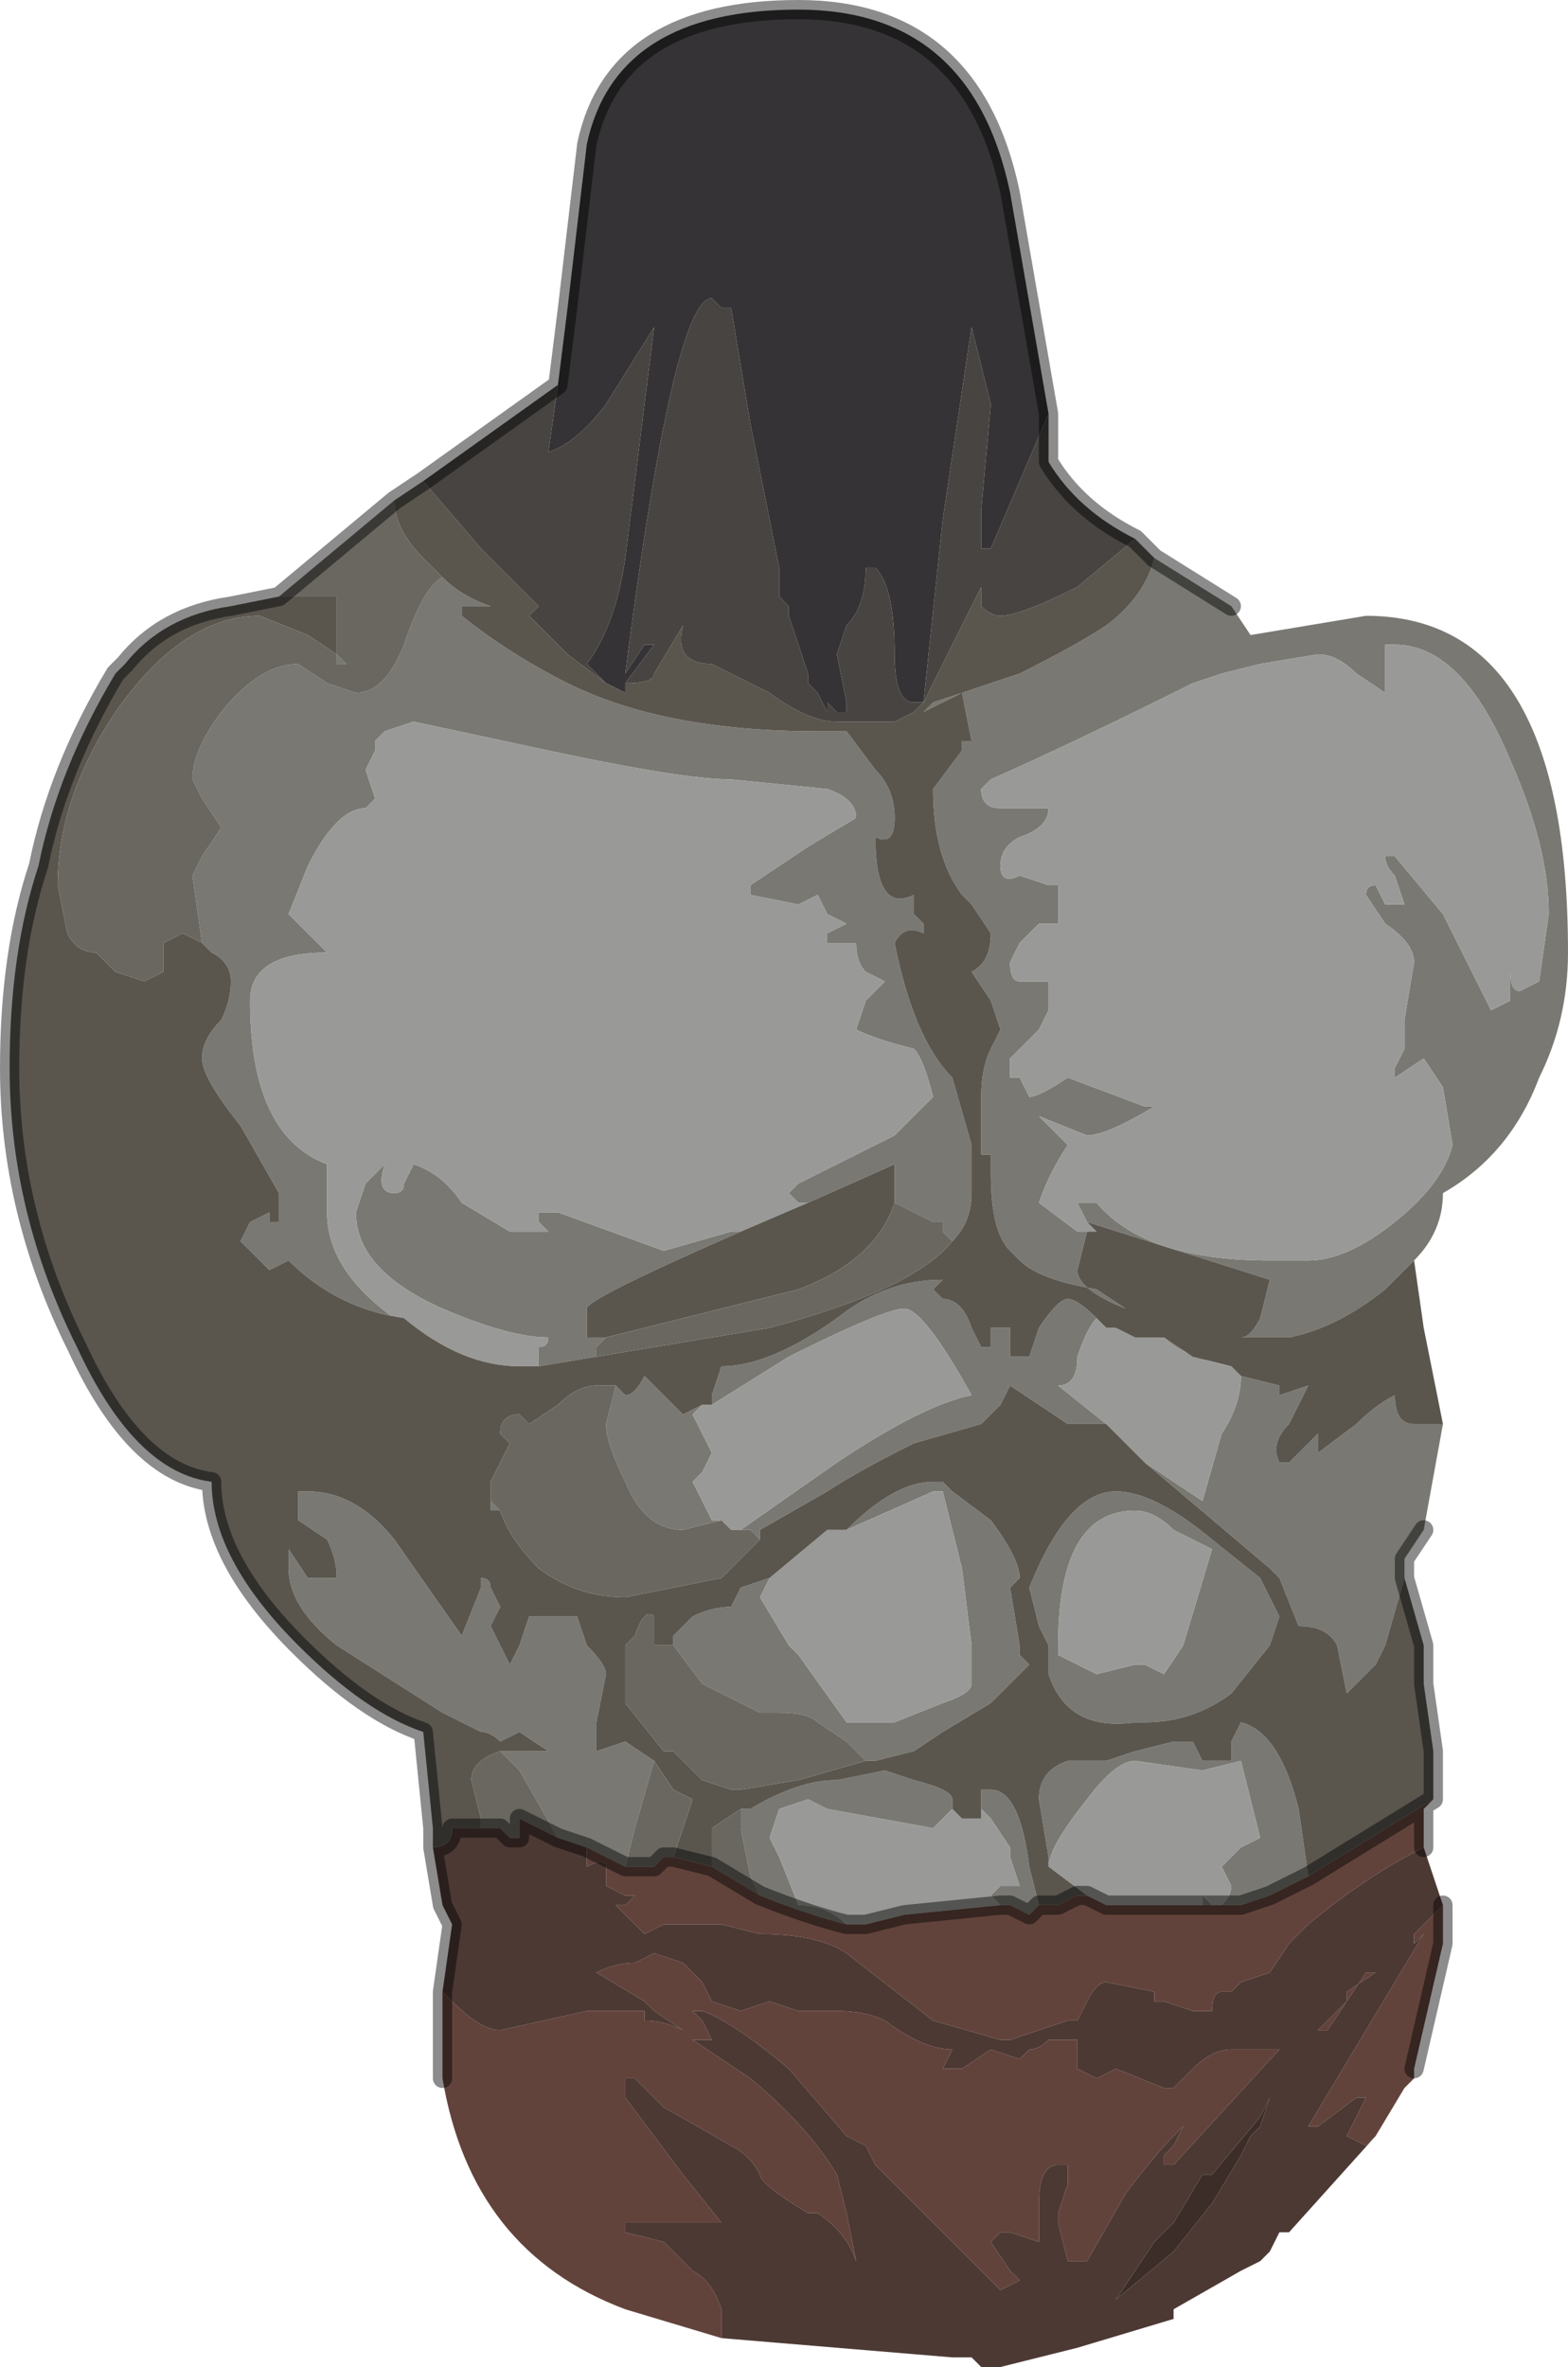 <?xml version="1.0" encoding="UTF-8" standalone="no"?>
<svg xmlns:xlink="http://www.w3.org/1999/xlink" height="12.3px" width="8.15px" xmlns="http://www.w3.org/2000/svg">
  <g transform="matrix(1.0, 0.0, 0.0, 1.0, 4.1, 5.85)">
    <path d="M1.55 0.5 L1.5 0.4 1.6 0.4 Q1.85 0.7 2.5 0.7 L2.7 0.7 Q2.9 0.7 3.15 0.5 3.4 0.3 3.45 0.1 L3.4 -0.2 3.3 -0.35 3.15 -0.25 3.15 -0.3 3.2 -0.4 3.2 -0.55 3.25 -0.85 Q3.25 -0.95 3.1 -1.05 L3.0 -1.2 Q3.0 -1.25 3.05 -1.25 L3.1 -1.15 3.2 -1.15 3.15 -1.3 Q3.1 -1.35 3.1 -1.4 L3.15 -1.4 3.4 -1.1 3.65 -0.6 3.75 -0.65 3.75 -0.8 Q3.75 -0.7 3.8 -0.7 L3.9 -0.75 3.95 -1.1 Q3.95 -1.45 3.75 -1.9 3.5 -2.5 3.15 -2.5 L3.1 -2.5 3.1 -2.25 2.95 -2.35 Q2.85 -2.45 2.75 -2.45 L2.45 -2.4 2.25 -2.35 2.1 -2.3 Q1.5 -2.0 1.05 -1.8 L1.0 -1.75 Q1.0 -1.65 1.1 -1.65 L1.25 -1.65 1.35 -1.65 Q1.35 -1.55 1.2 -1.5 1.1 -1.45 1.1 -1.35 1.1 -1.25 1.2 -1.3 L1.35 -1.25 1.4 -1.25 1.4 -1.05 1.3 -1.05 1.2 -0.95 1.15 -0.85 Q1.15 -0.75 1.2 -0.75 L1.35 -0.75 1.35 -0.6 1.3 -0.5 Q1.2 -0.4 1.15 -0.35 L1.15 -0.25 1.2 -0.25 1.25 -0.15 Q1.3 -0.15 1.45 -0.25 L1.85 -0.1 1.9 -0.1 Q1.65 0.05 1.55 0.05 L1.3 -0.05 1.35 0.0 1.45 0.1 Q1.35 0.25 1.3 0.4 L1.5 0.55 1.55 0.55 1.5 0.75 Q1.5 0.85 1.75 0.95 L1.6 0.85 Q1.3 0.8 1.2 0.7 L1.15 0.65 Q1.05 0.55 1.05 0.25 L1.05 0.15 1.0 0.15 1.0 0.1 1.0 -0.15 Q1.0 -0.3 1.05 -0.4 L1.1 -0.5 1.05 -0.65 0.95 -0.8 Q1.05 -0.85 1.05 -1.0 L0.95 -1.15 0.9 -1.2 Q0.75 -1.4 0.75 -1.75 L0.9 -1.95 0.9 -2.0 0.95 -2.0 0.9 -2.25 0.7 -2.15 0.75 -2.2 1.2 -2.35 Q1.5 -2.5 1.65 -2.6 1.85 -2.75 1.9 -2.95 L2.3 -2.7 2.4 -2.55 3.0 -2.65 Q4.05 -2.65 4.05 -0.9 4.05 -0.55 3.9 -0.25 3.75 0.15 3.4 0.35 3.4 0.55 3.25 0.7 L3.1 0.85 Q2.85 1.05 2.6 1.1 L2.5 1.1 2.3 1.1 2.2 1.1 2.35 1.1 Q2.4 1.1 2.45 1.0 L2.5 0.8 1.55 0.5 M0.65 -2.15 L0.6 -2.1 0.65 -2.15 0.65 -2.15 0.7 -2.15 0.65 -2.15 M-1.8 -2.85 Q-1.7 -2.75 -1.55 -2.7 L-1.55 -2.7 -1.7 -2.7 -1.7 -2.65 Q-1.45 -2.45 -1.15 -2.3 -0.65 -2.05 0.15 -2.05 L0.2 -2.05 0.3 -2.05 0.45 -1.85 Q0.55 -1.75 0.55 -1.6 0.55 -1.45 0.45 -1.5 0.45 -1.1 0.65 -1.2 L0.65 -1.1 0.7 -1.05 0.7 -1.0 Q0.6 -1.05 0.55 -0.95 0.65 -0.45 0.85 -0.25 L0.95 0.1 0.95 0.35 Q0.95 0.5 0.85 0.6 L0.8 0.55 0.8 0.5 0.75 0.5 0.55 0.4 0.55 0.2 0.1 0.4 0.05 0.4 0.0 0.35 0.05 0.3 0.55 0.05 0.75 -0.15 Q0.7 -0.35 0.65 -0.4 0.45 -0.45 0.35 -0.5 L0.4 -0.65 0.5 -0.75 0.4 -0.8 Q0.35 -0.85 0.35 -0.95 L0.2 -0.95 Q0.2 -1.0 0.2 -1.0 L0.3 -1.05 0.3 -1.05 0.2 -1.1 0.15 -1.2 0.05 -1.15 -0.2 -1.2 -0.2 -1.25 0.1 -1.45 0.35 -1.6 Q0.35 -1.7 0.2 -1.75 L-0.3 -1.8 Q-0.55 -1.8 -1.25 -1.95 L-1.95 -2.1 -2.1 -2.05 -2.15 -2.0 -2.15 -1.95 -2.2 -1.85 -2.15 -1.7 -2.2 -1.65 Q-2.35 -1.65 -2.5 -1.35 L-2.6 -1.1 -2.4 -0.9 Q-2.8 -0.9 -2.8 -0.65 -2.8 0.05 -2.4 0.2 L-2.4 0.45 Q-2.4 0.75 -2.05 1.0 L-2.0 1.0 Q-2.35 0.95 -2.6 0.7 L-2.7 0.75 -2.85 0.6 -2.8 0.5 -2.7 0.45 -2.7 0.5 -2.65 0.5 -2.65 0.35 -2.85 0.0 Q-3.05 -0.25 -3.05 -0.35 -3.05 -0.45 -2.95 -0.55 -2.9 -0.65 -2.9 -0.75 -2.9 -0.85 -3.0 -0.9 L-3.05 -0.95 -3.1 -1.3 -3.05 -1.4 -2.95 -1.55 -3.05 -1.7 -3.1 -1.8 Q-3.1 -1.95 -2.95 -2.15 -2.75 -2.4 -2.55 -2.4 L-2.4 -2.3 -2.25 -2.25 Q-2.1 -2.25 -2.0 -2.5 -1.9 -2.8 -1.8 -2.85 M-1.0 1.2 L-1.3 1.25 -1.3 1.15 Q-1.25 1.15 -1.25 1.1 -1.45 1.1 -1.8 0.95 -2.25 0.75 -2.25 0.45 L-2.2 0.3 -2.1 0.2 Q-2.15 0.35 -2.05 0.35 -2.0 0.35 -2.0 0.3 L-1.95 0.2 Q-1.8 0.25 -1.7 0.4 L-1.45 0.55 -1.25 0.55 -1.3 0.5 -1.3 0.45 -1.2 0.45 -0.65 0.65 -0.3 0.55 -0.25 0.55 Q-1.05 0.9 -1.05 0.95 L-1.05 1.1 -0.95 1.1 -1.0 1.15 -1.0 1.2 M2.35 1.3 L2.55 1.35 2.55 1.4 2.7 1.35 2.6 1.55 Q2.5 1.65 2.55 1.75 L2.6 1.75 2.7 1.65 2.75 1.6 2.75 1.7 2.95 1.55 Q3.05 1.45 3.15 1.4 3.15 1.55 3.25 1.55 L3.4 1.55 3.3 2.1 3.2 2.25 3.2 2.35 3.1 2.7 3.05 2.8 2.9 2.95 2.85 2.7 Q2.8 2.6 2.65 2.6 L2.55 2.35 2.5 2.3 1.85 1.75 2.15 1.95 2.25 1.6 Q2.35 1.45 2.35 1.3 M2.3 1.25 Q2.05 1.2 1.95 1.1 L2.1 1.2 2.3 1.25 M1.8 1.1 L1.7 1.05 1.65 1.05 1.7 1.05 1.8 1.1 M1.6 1.0 Q1.55 1.05 1.5 1.2 1.5 1.35 1.4 1.35 L1.65 1.55 1.45 1.55 1.15 1.35 1.1 1.45 1.0 1.55 0.65 1.65 Q0.35 1.8 0.2 1.9 L-0.15 2.1 -0.15 2.15 -0.2 2.1 Q-0.2 2.1 -0.25 2.1 L0.25 1.75 Q0.7 1.45 0.95 1.4 0.7 0.95 0.6 0.95 0.5 0.95 0.0 1.2 L-0.4 1.45 -0.4 1.4 -0.35 1.25 Q-0.1 1.25 0.25 1.0 0.5 0.8 0.8 0.8 L0.75 0.85 0.8 0.9 Q0.9 0.9 0.95 1.05 L1.0 1.15 1.05 1.15 1.05 1.05 1.15 1.05 1.15 1.2 1.25 1.2 1.3 1.05 Q1.4 0.9 1.45 0.9 1.5 0.9 1.6 1.0 M2.45 2.35 L2.55 2.55 2.5 2.7 2.3 2.95 Q2.1 3.1 1.85 3.1 L1.8 3.1 Q1.45 3.15 1.35 2.85 L1.35 2.7 1.3 2.6 1.25 2.4 Q1.45 1.9 1.7 1.9 1.9 1.9 2.2 2.15 L2.45 2.35 M-0.1 2.35 L-0.15 2.45 0.0 2.7 0.05 2.75 0.3 3.1 0.55 3.1 0.8 3.0 Q0.95 2.95 0.95 2.9 L0.95 2.7 0.9 2.3 0.8 1.9 0.75 1.9 0.3 2.1 Q0.55 1.85 0.75 1.85 L0.8 1.85 0.85 1.9 1.05 2.05 Q1.2 2.25 1.2 2.35 L1.15 2.4 1.2 2.7 1.2 2.75 1.25 2.8 1.05 3.0 0.8 3.15 0.65 3.25 0.45 3.3 0.4 3.3 0.3 3.2 0.15 3.1 Q0.1 3.05 -0.05 3.05 L-0.15 3.05 -0.45 2.9 -0.6 2.7 -0.6 2.7 -0.6 2.65 -0.5 2.55 Q-0.4 2.5 -0.3 2.5 L-0.25 2.4 -0.1 2.35 M1.8 2.0 Q1.4 2.0 1.4 2.7 L1.4 2.75 1.6 2.85 1.8 2.8 1.85 2.8 1.95 2.85 2.05 2.7 2.2 2.2 2.0 2.1 Q1.9 2.0 1.8 2.0 M1.35 3.85 L1.35 3.8 1.3 3.5 Q1.3 3.35 1.45 3.3 L1.65 3.3 1.8 3.25 2.0 3.2 2.1 3.2 2.15 3.3 2.3 3.3 2.3 3.2 2.35 3.1 Q2.55 3.15 2.65 3.55 L2.7 3.9 2.5 4.0 2.35 4.05 2.25 4.05 Q2.3 4.0 2.3 3.95 L2.25 3.85 2.35 3.75 2.45 3.7 2.4 3.5 2.35 3.3 2.15 3.35 1.8 3.3 Q1.7 3.3 1.55 3.5 1.35 3.75 1.35 3.85 M-0.25 3.55 L-0.2 3.55 Q0.05 3.4 0.25 3.4 L0.5 3.35 0.65 3.4 Q0.85 3.45 0.85 3.5 L0.85 3.55 0.75 3.65 0.2 3.55 0.1 3.5 -0.05 3.55 -0.1 3.7 -0.05 3.8 0.05 4.05 Q0.2 4.05 0.3 4.15 0.1 4.1 -0.15 4.0 L-0.15 4.0 -0.2 3.9 -0.25 3.65 -0.25 3.55 M1.0 3.55 L1.0 3.45 1.05 3.45 Q1.2 3.45 1.25 3.85 L1.3 4.05 1.25 4.1 1.15 4.05 1.1 4.05 1.05 4.0 1.1 3.95 1.2 3.95 1.15 3.8 1.15 3.75 1.1 3.75 1.15 3.75 1.05 3.6 1.0 3.55 M-1.05 3.75 L-1.2 3.7 -1.2 3.7 -1.4 3.35 -1.5 3.25 -1.45 3.25 -1.25 3.25 -1.4 3.15 -1.5 3.2 Q-1.55 3.15 -1.6 3.15 L-1.6 3.15 -1.8 3.05 -2.35 2.7 Q-2.6 2.5 -2.6 2.3 L-2.6 2.2 -2.5 2.35 -2.35 2.35 Q-2.35 2.25 -2.4 2.15 L-2.55 2.05 -2.55 1.9 -2.5 1.9 Q-2.25 1.9 -2.05 2.15 L-1.7 2.65 -1.6 2.4 -1.6 2.35 Q-1.55 2.35 -1.55 2.4 L-1.5 2.5 -1.55 2.6 -1.5 2.7 -1.5 2.7 -1.45 2.8 -1.4 2.7 -1.35 2.55 -1.1 2.55 -1.05 2.7 -1.05 2.7 Q-0.95 2.8 -0.95 2.85 L-1.0 3.1 -1.0 3.25 -0.85 3.2 -0.7 3.3 -0.8 3.65 -0.85 3.85 -1.05 3.75 M2.2 4.05 L2.15 4.05 2.15 4.0 2.2 4.05 M-2.35 -2.45 L-2.3 -2.4 -2.35 -2.4 -2.35 -2.45 M-1.55 1.95 L-1.5 2.0 -1.55 2.0 -1.55 1.95 M-0.45 1.45 L-0.5 1.5 -0.4 1.7 -0.45 1.8 -0.5 1.85 -0.4 2.05 -0.35 2.05 -0.55 2.1 Q-0.75 2.1 -0.85 1.85 -0.95 1.65 -0.95 1.55 L-0.9 1.35 -0.85 1.4 Q-0.8 1.4 -0.75 1.3 L-0.55 1.5 -0.45 1.45" fill="#797872" fill-rule="evenodd" stroke="none"/>
    <path d="M1.55 0.55 L1.5 0.55 1.3 0.4 Q1.35 0.25 1.45 0.1 L1.35 0.0 1.3 -0.05 1.55 0.05 Q1.65 0.05 1.9 -0.1 L1.85 -0.1 1.45 -0.25 Q1.3 -0.15 1.25 -0.15 L1.2 -0.25 1.15 -0.25 1.15 -0.35 Q1.2 -0.4 1.3 -0.5 L1.35 -0.6 1.35 -0.75 1.2 -0.75 Q1.15 -0.75 1.15 -0.85 L1.2 -0.95 1.3 -1.05 1.4 -1.05 1.4 -1.25 1.35 -1.25 1.2 -1.3 Q1.1 -1.25 1.1 -1.35 1.1 -1.45 1.2 -1.5 1.35 -1.55 1.35 -1.65 L1.25 -1.65 1.1 -1.65 Q1.0 -1.65 1.0 -1.75 L1.05 -1.8 Q1.5 -2.0 2.1 -2.3 L2.25 -2.35 2.45 -2.4 2.75 -2.45 Q2.85 -2.45 2.95 -2.35 L3.1 -2.25 3.1 -2.5 3.15 -2.5 Q3.5 -2.5 3.75 -1.9 3.95 -1.45 3.95 -1.1 L3.9 -0.75 3.8 -0.7 Q3.75 -0.7 3.75 -0.8 L3.75 -0.65 3.65 -0.6 3.4 -1.1 3.15 -1.4 3.1 -1.4 Q3.1 -1.35 3.15 -1.3 L3.2 -1.15 3.1 -1.15 3.05 -1.25 Q3.0 -1.25 3.0 -1.2 L3.1 -1.05 Q3.25 -0.95 3.25 -0.85 L3.2 -0.55 3.2 -0.4 3.15 -0.3 3.15 -0.25 3.3 -0.35 3.4 -0.2 3.45 0.1 Q3.4 0.3 3.15 0.5 2.9 0.7 2.7 0.7 L2.5 0.7 Q1.85 0.7 1.6 0.4 L1.5 0.4 1.55 0.5 1.6 0.55 1.55 0.55 M-2.0 1.0 L-2.05 1.0 Q-2.4 0.75 -2.4 0.45 L-2.4 0.2 Q-2.8 0.05 -2.8 -0.65 -2.8 -0.9 -2.4 -0.9 L-2.6 -1.1 -2.5 -1.35 Q-2.35 -1.65 -2.2 -1.65 L-2.15 -1.7 -2.2 -1.85 -2.15 -1.95 -2.15 -2.0 -2.1 -2.05 -1.95 -2.1 -1.25 -1.95 Q-0.55 -1.8 -0.3 -1.8 L0.2 -1.75 Q0.35 -1.7 0.35 -1.6 L0.1 -1.45 -0.2 -1.25 -0.2 -1.2 0.05 -1.15 0.15 -1.2 0.2 -1.1 0.3 -1.05 0.3 -1.05 0.2 -1.0 Q0.2 -1.0 0.2 -0.95 L0.35 -0.95 Q0.35 -0.85 0.4 -0.8 L0.5 -0.75 0.4 -0.65 0.35 -0.5 Q0.45 -0.45 0.65 -0.4 0.7 -0.35 0.75 -0.15 L0.55 0.05 0.05 0.3 0.0 0.35 0.05 0.4 0.1 0.4 -0.25 0.55 -0.3 0.55 -0.65 0.65 -1.2 0.45 -1.3 0.45 -1.3 0.5 -1.25 0.55 -1.45 0.55 -1.7 0.4 Q-1.8 0.25 -1.95 0.2 L-2.0 0.3 Q-2.0 0.35 -2.05 0.35 -2.15 0.35 -2.1 0.2 L-2.2 0.3 -2.25 0.45 Q-2.25 0.75 -1.8 0.95 -1.45 1.1 -1.25 1.1 -1.25 1.15 -1.3 1.15 L-1.3 1.25 -1.4 1.25 Q-1.7 1.25 -2.0 1.0 M2.35 1.3 Q2.35 1.45 2.25 1.6 L2.15 1.95 1.85 1.75 1.65 1.55 1.4 1.35 Q1.5 1.35 1.5 1.2 1.55 1.05 1.6 1.0 L1.65 1.05 1.7 1.05 1.8 1.1 1.95 1.1 Q2.05 1.2 2.3 1.25 L2.35 1.3 M-0.4 1.45 L0.0 1.2 Q0.5 0.95 0.6 0.95 0.7 0.95 0.95 1.4 0.7 1.45 0.25 1.75 L-0.25 2.1 -0.3 2.1 -0.35 2.05 -0.4 2.05 -0.5 1.85 -0.45 1.8 -0.4 1.7 -0.5 1.5 -0.45 1.45 -0.4 1.45 M-0.1 2.35 L0.2 2.1 0.3 2.1 0.75 1.9 0.8 1.9 0.9 2.3 0.95 2.7 0.95 2.9 Q0.95 2.95 0.8 3.0 L0.55 3.1 0.3 3.1 0.05 2.75 0.0 2.7 -0.15 2.45 -0.1 2.35 M1.8 2.0 Q1.9 2.0 2.0 2.1 L2.2 2.2 2.05 2.7 1.95 2.85 1.85 2.8 1.8 2.8 1.6 2.85 1.4 2.75 1.4 2.7 Q1.4 2.0 1.8 2.0 M1.35 3.85 Q1.35 3.75 1.55 3.5 1.7 3.3 1.8 3.3 L2.15 3.35 2.35 3.3 2.4 3.5 2.45 3.7 2.35 3.75 2.25 3.85 2.3 3.95 Q2.3 4.0 2.25 4.05 L2.2 4.05 2.15 4.0 2.15 4.05 1.65 4.05 1.55 4.0 1.35 3.85 M0.85 3.55 L0.9 3.6 1.0 3.6 1.0 3.55 1.05 3.6 1.15 3.75 1.1 3.75 1.15 3.75 1.15 3.8 1.2 3.95 1.1 3.95 1.05 4.0 1.1 4.05 0.6 4.1 0.4 4.15 0.3 4.15 Q0.2 4.05 0.05 4.05 L-0.05 3.8 -0.1 3.7 -0.05 3.55 0.1 3.5 0.2 3.55 0.75 3.65 0.85 3.55" fill="#999a97" fill-rule="evenodd" stroke="none"/>
    <path d="M1.35 -3.7 L1.05 -3.0 1.0 -3.0 1.0 -3.2 1.05 -3.75 0.95 -4.15 0.8 -3.15 0.7 -2.2 0.65 -2.2 Q0.55 -2.2 0.55 -2.45 0.55 -2.8 0.45 -2.9 L0.4 -2.9 Q0.4 -2.7 0.3 -2.6 L0.25 -2.45 0.3 -2.2 0.3 -2.15 0.25 -2.15 0.2 -2.2 0.2 -2.15 0.15 -2.25 0.15 -2.25 0.1 -2.3 0.1 -2.35 0.0 -2.65 0.0 -2.7 -0.05 -2.75 -0.05 -2.9 -0.2 -3.65 -0.3 -4.25 -0.35 -4.25 -0.4 -4.3 Q-0.6 -4.3 -0.85 -2.35 L-0.75 -2.5 -0.7 -2.5 -0.85 -2.3 -0.85 -2.25 -0.95 -2.3 -1.05 -2.4 Q-0.9 -2.6 -0.85 -2.95 L-0.7 -4.15 -0.95 -3.75 Q-1.1 -3.55 -1.25 -3.5 L-1.2 -3.85 -1.15 -4.25 -1.05 -5.1 Q-0.9 -5.8 0.05 -5.8 0.95 -5.8 1.15 -4.85 L1.35 -3.7" fill="#353335" fill-rule="evenodd" stroke="none"/>
    <path d="M1.55 0.5 L2.5 0.8 2.45 1.0 Q2.4 1.1 2.35 1.1 L2.2 1.1 2.3 1.1 2.5 1.1 2.6 1.1 Q2.85 1.05 3.1 0.85 L3.25 0.7 3.3 1.05 3.4 1.55 3.25 1.55 Q3.15 1.55 3.15 1.4 3.05 1.45 2.95 1.55 L2.75 1.7 2.75 1.6 2.7 1.65 2.6 1.75 2.55 1.75 Q2.5 1.65 2.6 1.55 L2.7 1.35 2.55 1.4 2.55 1.35 2.35 1.3 2.3 1.25 2.1 1.2 1.95 1.1 1.8 1.1 1.7 1.05 1.65 1.05 1.6 1.0 Q1.5 0.9 1.45 0.9 1.4 0.9 1.3 1.05 L1.25 1.2 1.15 1.2 1.15 1.05 1.05 1.05 1.05 1.15 1.0 1.15 0.95 1.05 Q0.9 0.9 0.8 0.9 L0.75 0.85 0.8 0.8 Q0.5 0.8 0.25 1.0 -0.1 1.25 -0.35 1.25 L-0.4 1.4 -0.4 1.45 -0.45 1.45 -0.55 1.5 -0.75 1.3 Q-0.8 1.4 -0.85 1.4 L-0.9 1.35 -1.0 1.35 -1.0 1.35 Q-1.1 1.35 -1.2 1.45 L-1.35 1.55 -1.4 1.5 Q-1.5 1.5 -1.5 1.6 L-1.45 1.65 -1.55 1.85 -1.55 1.95 -1.55 2.0 -1.5 2.0 Q-1.45 2.15 -1.3 2.3 -1.1 2.45 -0.85 2.45 L-0.35 2.35 -0.3 2.3 -0.15 2.15 -0.15 2.1 0.2 1.9 Q0.35 1.8 0.65 1.65 L1.0 1.55 1.1 1.45 1.15 1.35 1.45 1.55 1.65 1.55 1.85 1.75 2.5 2.3 2.55 2.35 2.65 2.6 Q2.8 2.6 2.85 2.7 L2.9 2.95 3.05 2.8 3.1 2.7 3.2 2.35 3.3 2.7 3.3 2.9 3.35 3.25 3.35 3.5 2.7 3.9 2.65 3.55 Q2.55 3.15 2.35 3.1 L2.3 3.2 2.3 3.3 2.15 3.3 2.1 3.2 2.0 3.2 1.8 3.25 1.65 3.3 1.45 3.3 Q1.3 3.35 1.3 3.5 L1.35 3.8 1.35 3.85 1.55 4.0 1.5 4.0 1.4 4.05 1.35 4.05 1.3 4.05 1.25 3.85 Q1.2 3.45 1.05 3.45 L1.0 3.45 1.0 3.55 1.0 3.6 0.9 3.6 0.85 3.55 0.85 3.5 Q0.85 3.45 0.65 3.4 L0.5 3.35 0.25 3.4 Q0.05 3.4 -0.2 3.55 L-0.25 3.55 -0.4 3.65 -0.4 3.85 -0.6 3.8 -0.5 3.5 -0.6 3.45 -0.7 3.3 -0.85 3.2 -1.0 3.25 -1.0 3.1 -0.95 2.85 Q-0.95 2.8 -1.05 2.7 L-1.05 2.7 -1.1 2.55 -1.35 2.55 -1.4 2.7 -1.45 2.8 -1.5 2.7 -1.5 2.7 -1.55 2.6 -1.5 2.5 -1.55 2.4 Q-1.55 2.35 -1.6 2.35 L-1.6 2.4 -1.7 2.65 -2.05 2.15 Q-2.25 1.9 -2.5 1.9 L-2.55 1.9 -2.55 2.05 -2.4 2.15 Q-2.35 2.25 -2.35 2.35 L-2.5 2.35 -2.6 2.2 -2.6 2.3 Q-2.6 2.5 -2.35 2.7 L-1.8 3.05 -1.6 3.15 -1.6 3.15 Q-1.55 3.15 -1.5 3.2 L-1.4 3.15 -1.25 3.25 -1.45 3.25 -1.5 3.25 Q-1.65 3.3 -1.65 3.4 L-1.6 3.6 -1.6 3.65 -1.75 3.65 Q-1.75 3.75 -1.85 3.75 L-1.85 3.65 -1.9 3.15 Q-2.2 3.05 -2.55 2.7 L-2.55 2.7 Q-3.0 2.25 -3.0 1.85 -3.4 1.8 -3.7 1.15 -4.05 0.45 -4.05 -0.3 -4.05 -0.9 -3.9 -1.35 -3.8 -1.85 -3.5 -2.35 L-3.45 -2.4 Q-3.25 -2.65 -2.9 -2.7 L-2.65 -2.75 -2.35 -2.75 -2.35 -2.45 -2.5 -2.55 -2.75 -2.65 Q-3.15 -2.65 -3.5 -2.15 -3.8 -1.7 -3.8 -1.25 L-3.75 -1.0 Q-3.7 -0.9 -3.6 -0.9 L-3.5 -0.8 -3.35 -0.75 -3.25 -0.8 -3.25 -0.95 -3.15 -1.0 -3.05 -0.95 -3.0 -0.9 Q-2.9 -0.85 -2.9 -0.75 -2.9 -0.65 -2.95 -0.55 -3.05 -0.45 -3.05 -0.35 -3.05 -0.25 -2.85 0.0 L-2.65 0.35 -2.65 0.5 -2.7 0.5 -2.7 0.45 -2.8 0.5 -2.85 0.6 -2.7 0.75 -2.6 0.7 Q-2.35 0.95 -2.0 1.0 -1.7 1.25 -1.4 1.25 L-1.3 1.25 -1.0 1.2 -0.1 1.05 Q0.65 0.85 0.85 0.6 0.95 0.5 0.95 0.35 L0.95 0.1 0.85 -0.25 Q0.65 -0.45 0.55 -0.95 0.6 -1.05 0.7 -1.0 L0.7 -1.05 0.65 -1.1 0.65 -1.2 Q0.45 -1.1 0.45 -1.5 0.55 -1.45 0.55 -1.6 0.55 -1.75 0.45 -1.85 L0.3 -2.05 0.2 -2.05 0.15 -2.05 Q-0.65 -2.05 -1.15 -2.3 -1.45 -2.45 -1.7 -2.65 L-1.7 -2.7 -1.55 -2.7 -1.55 -2.7 Q-1.7 -2.75 -1.8 -2.85 L-1.9 -2.95 Q-2.05 -3.1 -2.05 -3.25 L-1.9 -3.35 -1.6 -3.0 -1.3 -2.7 -1.35 -2.65 -1.15 -2.45 -0.95 -2.3 -0.85 -2.25 -0.85 -2.3 Q-0.7 -2.3 -0.7 -2.35 L-0.55 -2.6 Q-0.6 -2.4 -0.4 -2.4 L-0.1 -2.25 Q0.1 -2.1 0.25 -2.1 L0.55 -2.1 0.65 -2.15 0.7 -2.2 0.8 -2.4 1.0 -2.8 Q1.0 -2.75 1.0 -2.7 1.05 -2.65 1.1 -2.65 1.2 -2.65 1.5 -2.8 L1.8 -3.05 1.85 -3.0 1.9 -2.95 Q1.85 -2.75 1.65 -2.6 1.5 -2.5 1.2 -2.35 L0.75 -2.2 0.7 -2.15 0.9 -2.25 0.95 -2.0 0.9 -2.0 0.9 -1.95 0.75 -1.75 Q0.75 -1.4 0.9 -1.2 L0.95 -1.15 1.05 -1.0 Q1.05 -0.85 0.95 -0.8 L1.05 -0.65 1.1 -0.5 1.05 -0.4 Q1.0 -0.3 1.0 -0.15 L1.0 0.1 1.0 0.15 1.05 0.15 1.05 0.25 Q1.05 0.55 1.15 0.65 L1.2 0.7 Q1.3 0.8 1.6 0.85 L1.75 0.95 Q1.5 0.85 1.5 0.75 L1.55 0.55 1.6 0.55 1.55 0.5 M0.65 -2.15 L0.7 -2.15 0.65 -2.15 0.65 -2.15 M0.1 0.4 L0.55 0.2 0.55 0.4 Q0.45 0.7 0.05 0.85 L-0.95 1.1 -0.95 1.1 -1.05 1.1 -1.05 0.95 Q-1.05 0.9 -0.25 0.55 L0.1 0.4 M2.45 2.35 L2.2 2.15 Q1.9 1.9 1.7 1.9 1.45 1.9 1.25 2.4 L1.3 2.6 1.35 2.7 1.35 2.85 Q1.45 3.15 1.8 3.1 L1.85 3.1 Q2.1 3.1 2.3 2.95 L2.5 2.7 2.55 2.55 2.45 2.35 M0.3 2.1 L0.2 2.1 -0.1 2.35 -0.25 2.4 -0.3 2.5 Q-0.4 2.5 -0.5 2.55 L-0.6 2.65 -0.6 2.7 -0.65 2.7 -0.7 2.7 Q-0.7 2.65 -0.7 2.55 -0.75 2.5 -0.8 2.65 L-0.85 2.7 -0.85 3.0 -0.65 3.25 -0.6 3.25 -0.45 3.4 -0.3 3.45 -0.25 3.45 0.05 3.4 0.4 3.3 0.45 3.3 0.65 3.25 0.8 3.15 1.05 3.0 1.25 2.8 1.2 2.75 1.2 2.7 1.15 2.4 1.2 2.35 Q1.2 2.25 1.05 2.05 L0.85 1.9 0.8 1.85 0.75 1.85 Q0.55 1.85 0.3 2.1" fill="#5a564e" fill-rule="evenodd" stroke="none"/>
    <path d="M-1.8 -2.85 Q-1.9 -2.8 -2.0 -2.5 -2.1 -2.25 -2.25 -2.25 L-2.4 -2.3 -2.55 -2.4 Q-2.75 -2.4 -2.95 -2.15 -3.1 -1.95 -3.1 -1.8 L-3.05 -1.7 -2.95 -1.55 -3.05 -1.4 -3.1 -1.3 -3.05 -0.95 -3.15 -1.0 -3.25 -0.95 -3.25 -0.8 -3.35 -0.75 -3.5 -0.8 -3.6 -0.9 Q-3.7 -0.9 -3.75 -1.0 L-3.8 -1.25 Q-3.8 -1.7 -3.5 -2.15 -3.15 -2.65 -2.75 -2.65 L-2.5 -2.55 -2.35 -2.45 -2.35 -2.75 -2.65 -2.75 -2.05 -3.25 Q-2.05 -3.1 -1.9 -2.95 L-1.8 -2.85 M0.55 0.4 L0.75 0.5 0.8 0.5 0.8 0.55 0.85 0.6 Q0.65 0.85 -0.1 1.05 L-1.0 1.2 -1.0 1.15 -0.95 1.1 -0.95 1.1 0.05 0.85 Q0.45 0.7 0.55 0.4 M-0.25 2.1 Q-0.2 2.1 -0.2 2.1 L-0.15 2.15 -0.3 2.3 -0.35 2.35 -0.85 2.45 Q-1.1 2.45 -1.3 2.3 -1.45 2.15 -1.5 2.0 L-1.55 1.95 -1.55 1.85 -1.45 1.65 -1.5 1.6 Q-1.5 1.5 -1.4 1.5 L-1.35 1.55 -1.2 1.45 Q-1.1 1.35 -1.0 1.35 L-1.0 1.35 -0.9 1.35 -0.95 1.55 Q-0.95 1.65 -0.85 1.85 -0.75 2.1 -0.55 2.1 L-0.35 2.05 -0.3 2.1 -0.25 2.1 M0.4 3.3 L0.05 3.4 -0.25 3.45 -0.3 3.45 -0.45 3.4 -0.6 3.25 -0.65 3.25 -0.85 3.0 -0.85 2.7 -0.8 2.65 Q-0.75 2.5 -0.7 2.55 -0.7 2.65 -0.7 2.7 L-0.65 2.7 -0.6 2.7 -0.6 2.7 -0.45 2.9 -0.15 3.05 -0.05 3.05 Q0.1 3.05 0.15 3.1 L0.3 3.2 0.4 3.3 M-1.2 3.7 L-1.4 3.6 -1.4 3.7 -1.45 3.7 -1.5 3.65 Q-1.5 3.65 -1.55 3.65 L-1.6 3.65 -1.6 3.6 -1.65 3.4 Q-1.65 3.3 -1.5 3.25 L-1.4 3.35 -1.2 3.7 -1.2 3.7 M-2.35 -2.45 L-2.35 -2.4 -2.3 -2.4 -2.35 -2.45 M-0.7 3.3 L-0.6 3.45 -0.5 3.5 -0.6 3.8 -0.65 3.8 -0.7 3.85 -0.85 3.85 -0.8 3.65 -0.7 3.3 M-0.4 3.85 L-0.4 3.65 -0.25 3.55 -0.25 3.65 -0.2 3.9 -0.15 4.0 -0.4 3.85" fill="#696760" fill-rule="evenodd" stroke="none"/>
    <path d="M-0.85 -2.3 L-0.7 -2.5 -0.75 -2.5 -0.85 -2.35 Q-0.6 -4.3 -0.4 -4.3 L-0.35 -4.25 -0.3 -4.25 -0.2 -3.65 -0.05 -2.9 -0.05 -2.75 0.0 -2.7 0.0 -2.65 0.1 -2.35 0.1 -2.3 0.15 -2.25 0.15 -2.25 0.2 -2.15 0.2 -2.2 0.25 -2.15 0.3 -2.15 0.3 -2.2 0.25 -2.45 0.3 -2.6 Q0.4 -2.7 0.4 -2.9 L0.45 -2.9 Q0.55 -2.8 0.55 -2.45 0.55 -2.2 0.65 -2.2 L0.7 -2.2 0.8 -3.15 0.95 -4.15 1.05 -3.75 1.0 -3.2 1.0 -3.0 1.05 -3.0 1.35 -3.7 1.35 -3.45 Q1.5 -3.2 1.8 -3.05 L1.5 -2.8 Q1.2 -2.65 1.1 -2.65 1.05 -2.65 1.0 -2.7 1.0 -2.75 1.0 -2.8 L0.8 -2.4 0.7 -2.2 0.65 -2.15 0.55 -2.1 0.25 -2.1 Q0.1 -2.1 -0.1 -2.25 L-0.4 -2.4 Q-0.6 -2.4 -0.55 -2.6 L-0.7 -2.35 Q-0.7 -2.3 -0.85 -2.3 M-1.2 -3.85 L-1.25 -3.5 Q-1.1 -3.55 -0.95 -3.75 L-0.7 -4.15 -0.85 -2.95 Q-0.9 -2.6 -1.05 -2.4 L-0.95 -2.3 -1.15 -2.45 -1.35 -2.65 -1.3 -2.7 -1.6 -3.0 -1.9 -3.35 -1.2 -3.85 M0.65 -2.15 L0.6 -2.1 0.65 -2.15" fill="#474441" fill-rule="evenodd" stroke="none"/>
    <path d="M2.25 4.05 L2.35 4.05 2.5 4.0 2.7 3.9 3.35 3.5 3.3 3.55 3.3 3.75 Q3.0 3.9 2.7 4.15 L2.6 4.25 2.5 4.4 2.35 4.45 2.3 4.5 2.25 4.5 Q2.2 4.5 2.2 4.6 L2.1 4.6 1.95 4.55 1.9 4.55 1.9 4.5 1.65 4.45 Q1.6 4.45 1.55 4.55 L1.5 4.65 1.45 4.65 1.3 4.7 1.15 4.75 1.1 4.75 0.75 4.65 0.3 4.3 Q0.15 4.2 -0.15 4.2 L-0.35 4.15 -0.65 4.15 -0.75 4.2 -0.75 4.2 -0.9 4.05 -0.95 4.05 -0.95 4.05 -0.9 4.05 -0.85 4.05 -0.8 4.0 -0.85 4.0 -0.95 3.95 -0.95 3.85 Q-0.95 3.8 -1.05 3.85 L-1.05 3.75 -0.85 3.85 -0.7 3.85 -0.65 3.8 -0.6 3.8 -0.4 3.85 -0.15 4.0 -0.15 4.0 Q0.1 4.1 0.3 4.15 L0.4 4.15 0.6 4.1 1.1 4.05 1.15 4.05 1.25 4.1 1.3 4.05 1.35 4.05 1.4 4.05 1.5 4.0 1.55 4.0 1.65 4.05 2.15 4.05 2.2 4.05 2.25 4.05 M-1.8 4.5 L-1.75 4.55 Q-1.6 4.7 -1.5 4.7 L-1.05 4.6 -0.95 4.6 -0.75 4.6 -0.75 4.65 Q-0.65 4.65 -0.55 4.7 L-0.7 4.6 -0.75 4.55 -1.0 4.4 Q-0.9 4.35 -0.8 4.35 L-0.7 4.3 -0.55 4.35 -0.45 4.45 -0.4 4.55 -0.25 4.6 -0.1 4.55 0.05 4.6 0.25 4.6 Q0.4 4.6 0.5 4.65 0.7 4.8 0.85 4.8 L0.8 4.9 0.9 4.9 1.05 4.8 1.2 4.85 1.25 4.8 Q1.3 4.8 1.35 4.75 L1.5 4.75 Q1.5 4.8 1.5 4.9 L1.6 4.95 1.7 4.9 1.95 5.0 2.0 5.0 2.1 4.9 Q2.2 4.8 2.3 4.8 L2.5 4.8 2.55 4.8 2.0 5.4 1.95 5.4 1.95 5.35 2.0 5.3 2.05 5.2 2.0 5.25 Q1.9 5.35 1.75 5.55 L1.55 5.9 1.45 5.9 1.4 5.7 1.4 5.65 1.45 5.5 1.45 5.4 1.4 5.4 Q1.3 5.4 1.3 5.6 L1.3 5.8 1.15 5.75 1.1 5.75 1.05 5.8 1.15 5.95 1.2 6.0 1.1 6.05 0.9 5.85 0.45 5.4 0.4 5.3 0.3 5.25 0.0 4.9 Q-0.3 4.65 -0.45 4.6 L-0.5 4.6 -0.45 4.65 -0.4 4.75 -0.5 4.75 -0.2 4.95 Q0.1 5.2 0.25 5.45 L0.3 5.65 0.35 5.9 Q0.3 5.75 0.15 5.65 L0.1 5.65 Q-0.15 5.5 -0.15 5.45 -0.2 5.35 -0.3 5.3 L-0.65 5.1 -0.8 4.95 -0.85 4.95 -0.85 5.05 -0.55 5.45 -0.35 5.7 -0.85 5.7 -0.85 5.75 -0.65 5.8 -0.5 5.95 Q-0.4 6.0 -0.35 6.15 L-0.35 6.3 -0.85 6.15 Q-1.65 5.85 -1.8 4.95 L-1.8 4.85 -1.8 4.65 -1.8 4.5 M3.05 5.25 L3.0 5.3 2.9 5.25 3.0 5.05 2.95 5.05 2.75 5.2 2.7 5.2 3.3 4.2 3.25 4.25 3.25 4.2 3.4 4.05 3.4 4.25 3.25 4.9 3.25 4.95 3.2 5.0 3.05 5.25 M3.05 4.4 L3.0 4.4 2.8 4.7 2.75 4.7 2.9 4.55 2.9 4.5 3.05 4.4 M-0.3 5.75 L-0.35 5.7 -0.3 5.75 -0.3 5.75" fill="#62433b" fill-rule="evenodd" stroke="none"/>
    <path d="M-0.35 6.3 L-0.35 6.15 Q-0.4 6.0 -0.5 5.95 L-0.65 5.8 -0.85 5.75 -0.85 5.7 -0.35 5.7 -0.55 5.45 -0.85 5.05 -0.85 4.95 -0.8 4.95 -0.65 5.1 -0.3 5.3 Q-0.2 5.35 -0.15 5.45 -0.15 5.5 0.1 5.65 L0.15 5.65 Q0.3 5.75 0.35 5.9 L0.3 5.65 0.25 5.45 Q0.1 5.2 -0.2 4.95 L-0.5 4.75 -0.4 4.75 -0.45 4.65 -0.5 4.6 -0.45 4.6 Q-0.3 4.65 0.0 4.9 L0.3 5.25 0.4 5.3 0.45 5.4 0.9 5.85 1.1 6.05 1.2 6.0 1.15 5.95 1.05 5.8 1.1 5.75 1.15 5.75 1.3 5.8 1.3 5.6 Q1.3 5.4 1.4 5.4 L1.45 5.4 1.45 5.5 1.4 5.65 1.4 5.7 1.45 5.9 1.55 5.9 1.75 5.55 Q1.9 5.35 2.0 5.25 L2.05 5.2 2.0 5.3 1.95 5.35 1.95 5.4 2.0 5.4 2.55 4.8 2.5 4.8 2.3 4.8 Q2.2 4.8 2.1 4.9 L2.0 5.0 1.95 5.0 1.7 4.9 1.6 4.95 1.5 4.9 Q1.5 4.8 1.5 4.75 L1.35 4.75 Q1.3 4.8 1.25 4.8 L1.2 4.85 1.05 4.8 0.9 4.9 0.8 4.9 0.85 4.8 Q0.7 4.8 0.5 4.65 0.4 4.6 0.25 4.6 L0.05 4.6 -0.1 4.55 -0.25 4.6 -0.4 4.55 -0.45 4.45 -0.55 4.35 -0.7 4.3 -0.8 4.35 Q-0.9 4.35 -1.0 4.4 L-0.75 4.55 -0.7 4.6 -0.55 4.7 Q-0.65 4.65 -0.75 4.65 L-0.75 4.6 -0.95 4.6 -1.05 4.6 -1.5 4.7 Q-1.6 4.7 -1.75 4.55 L-1.8 4.5 -1.75 4.15 -1.75 4.15 -1.8 4.05 -1.85 3.75 Q-1.75 3.75 -1.75 3.65 L-1.6 3.65 -1.55 3.65 Q-1.5 3.65 -1.5 3.65 L-1.45 3.7 -1.4 3.7 -1.4 3.6 -1.2 3.7 -1.05 3.75 -1.05 3.85 Q-0.95 3.8 -0.95 3.85 L-0.95 3.95 -0.85 4.0 -0.8 4.0 -0.85 4.05 -0.9 4.05 -0.95 4.05 -0.95 4.05 -0.9 4.05 -0.75 4.2 -0.75 4.2 -0.65 4.15 -0.35 4.15 -0.15 4.2 Q0.15 4.2 0.3 4.3 L0.75 4.65 1.1 4.75 1.15 4.75 1.3 4.7 1.45 4.65 1.5 4.65 1.55 4.55 Q1.6 4.45 1.65 4.45 L1.9 4.5 1.9 4.55 1.95 4.55 2.1 4.6 2.2 4.6 Q2.2 4.5 2.25 4.5 L2.3 4.5 2.35 4.45 2.5 4.4 2.6 4.25 2.7 4.15 Q3.0 3.9 3.3 3.75 L3.4 4.05 3.25 4.2 3.25 4.25 3.3 4.2 2.7 5.2 2.75 5.2 2.95 5.05 3.0 5.05 2.9 5.25 3.0 5.3 3.05 5.25 2.6 5.75 2.55 5.75 2.5 5.85 2.45 5.9 2.35 5.95 2.0 6.15 2.0 6.2 1.5 6.35 1.1 6.45 1.05 6.45 1.0 6.45 0.95 6.4 0.85 6.4 -0.35 6.3 M3.05 4.4 L2.9 4.5 2.9 4.55 2.75 4.7 2.8 4.7 3.0 4.4 3.05 4.4 M2.5 5.05 L2.45 5.15 2.2 5.45 2.15 5.45 2.0 5.7 1.95 5.75 1.9 5.8 1.7 6.1 2.0 5.85 2.2 5.6 2.35 5.35 2.4 5.25 2.45 5.2 2.5 5.05 M-0.3 5.75 L-0.3 5.75 -0.35 5.7 -0.3 5.75" fill="#4d3934" fill-rule="evenodd" stroke="none"/>
    <path d="M2.5 5.05 L2.45 5.2 2.4 5.25 2.35 5.35 2.2 5.6 2.0 5.85 1.7 6.1 1.9 5.8 1.95 5.75 2.0 5.7 2.15 5.45 2.2 5.45 2.45 5.15 2.5 5.05" fill="#3c2d29" fill-rule="evenodd" stroke="none"/>
    <path d="M2.3 -2.7 L1.9 -2.95 1.85 -3.0 1.8 -3.05 Q1.5 -3.2 1.35 -3.45 L1.35 -3.7 1.15 -4.85 Q0.95 -5.8 0.05 -5.8 -0.9 -5.8 -1.05 -5.1 L-1.15 -4.25 -1.2 -3.85 -1.9 -3.35 -2.05 -3.25 -2.65 -2.75 -2.9 -2.7 Q-3.25 -2.65 -3.45 -2.4 L-3.5 -2.35 Q-3.8 -1.85 -3.9 -1.35 -4.05 -0.9 -4.05 -0.3 -4.05 0.45 -3.7 1.15 -3.4 1.8 -3.0 1.85 -3.0 2.25 -2.55 2.7 L-2.55 2.7 Q-2.2 3.05 -1.9 3.15 L-1.85 3.65 -1.85 3.75 -1.8 4.05 -1.75 4.15 -1.75 4.15 -1.8 4.5 -1.8 4.65 -1.8 4.85 -1.8 4.95 M3.2 2.35 L3.2 2.25 3.3 2.1 M2.25 4.05 L2.35 4.05 2.5 4.0 2.7 3.9 3.35 3.5 3.35 3.25 3.3 2.9 3.3 2.7 3.2 2.35 M1.3 4.05 L1.35 4.05 1.4 4.05 1.5 4.0 1.55 4.0 1.65 4.05 2.15 4.05 2.2 4.05 2.25 4.05 M0.3 4.15 L0.4 4.15 0.6 4.1 1.1 4.05 1.15 4.05 1.25 4.1 1.3 4.05 M-1.05 3.75 L-1.2 3.7 -1.4 3.6 -1.4 3.7 -1.45 3.7 -1.5 3.65 Q-1.5 3.65 -1.55 3.65 L-1.6 3.65 -1.75 3.65 Q-1.75 3.75 -1.85 3.75 M3.3 3.75 L3.3 3.55 M3.25 4.9 L3.4 4.25 3.4 4.05 M-0.85 3.85 L-0.7 3.85 -0.65 3.8 -0.6 3.8 -0.4 3.85 -0.15 4.0 -0.15 4.0 Q0.1 4.1 0.3 4.15 M-1.05 3.75 L-0.85 3.85" fill="none" stroke="#000000" stroke-linecap="round" stroke-linejoin="round" stroke-opacity="0.451" stroke-width="0.1"/>
  </g>
</svg>
